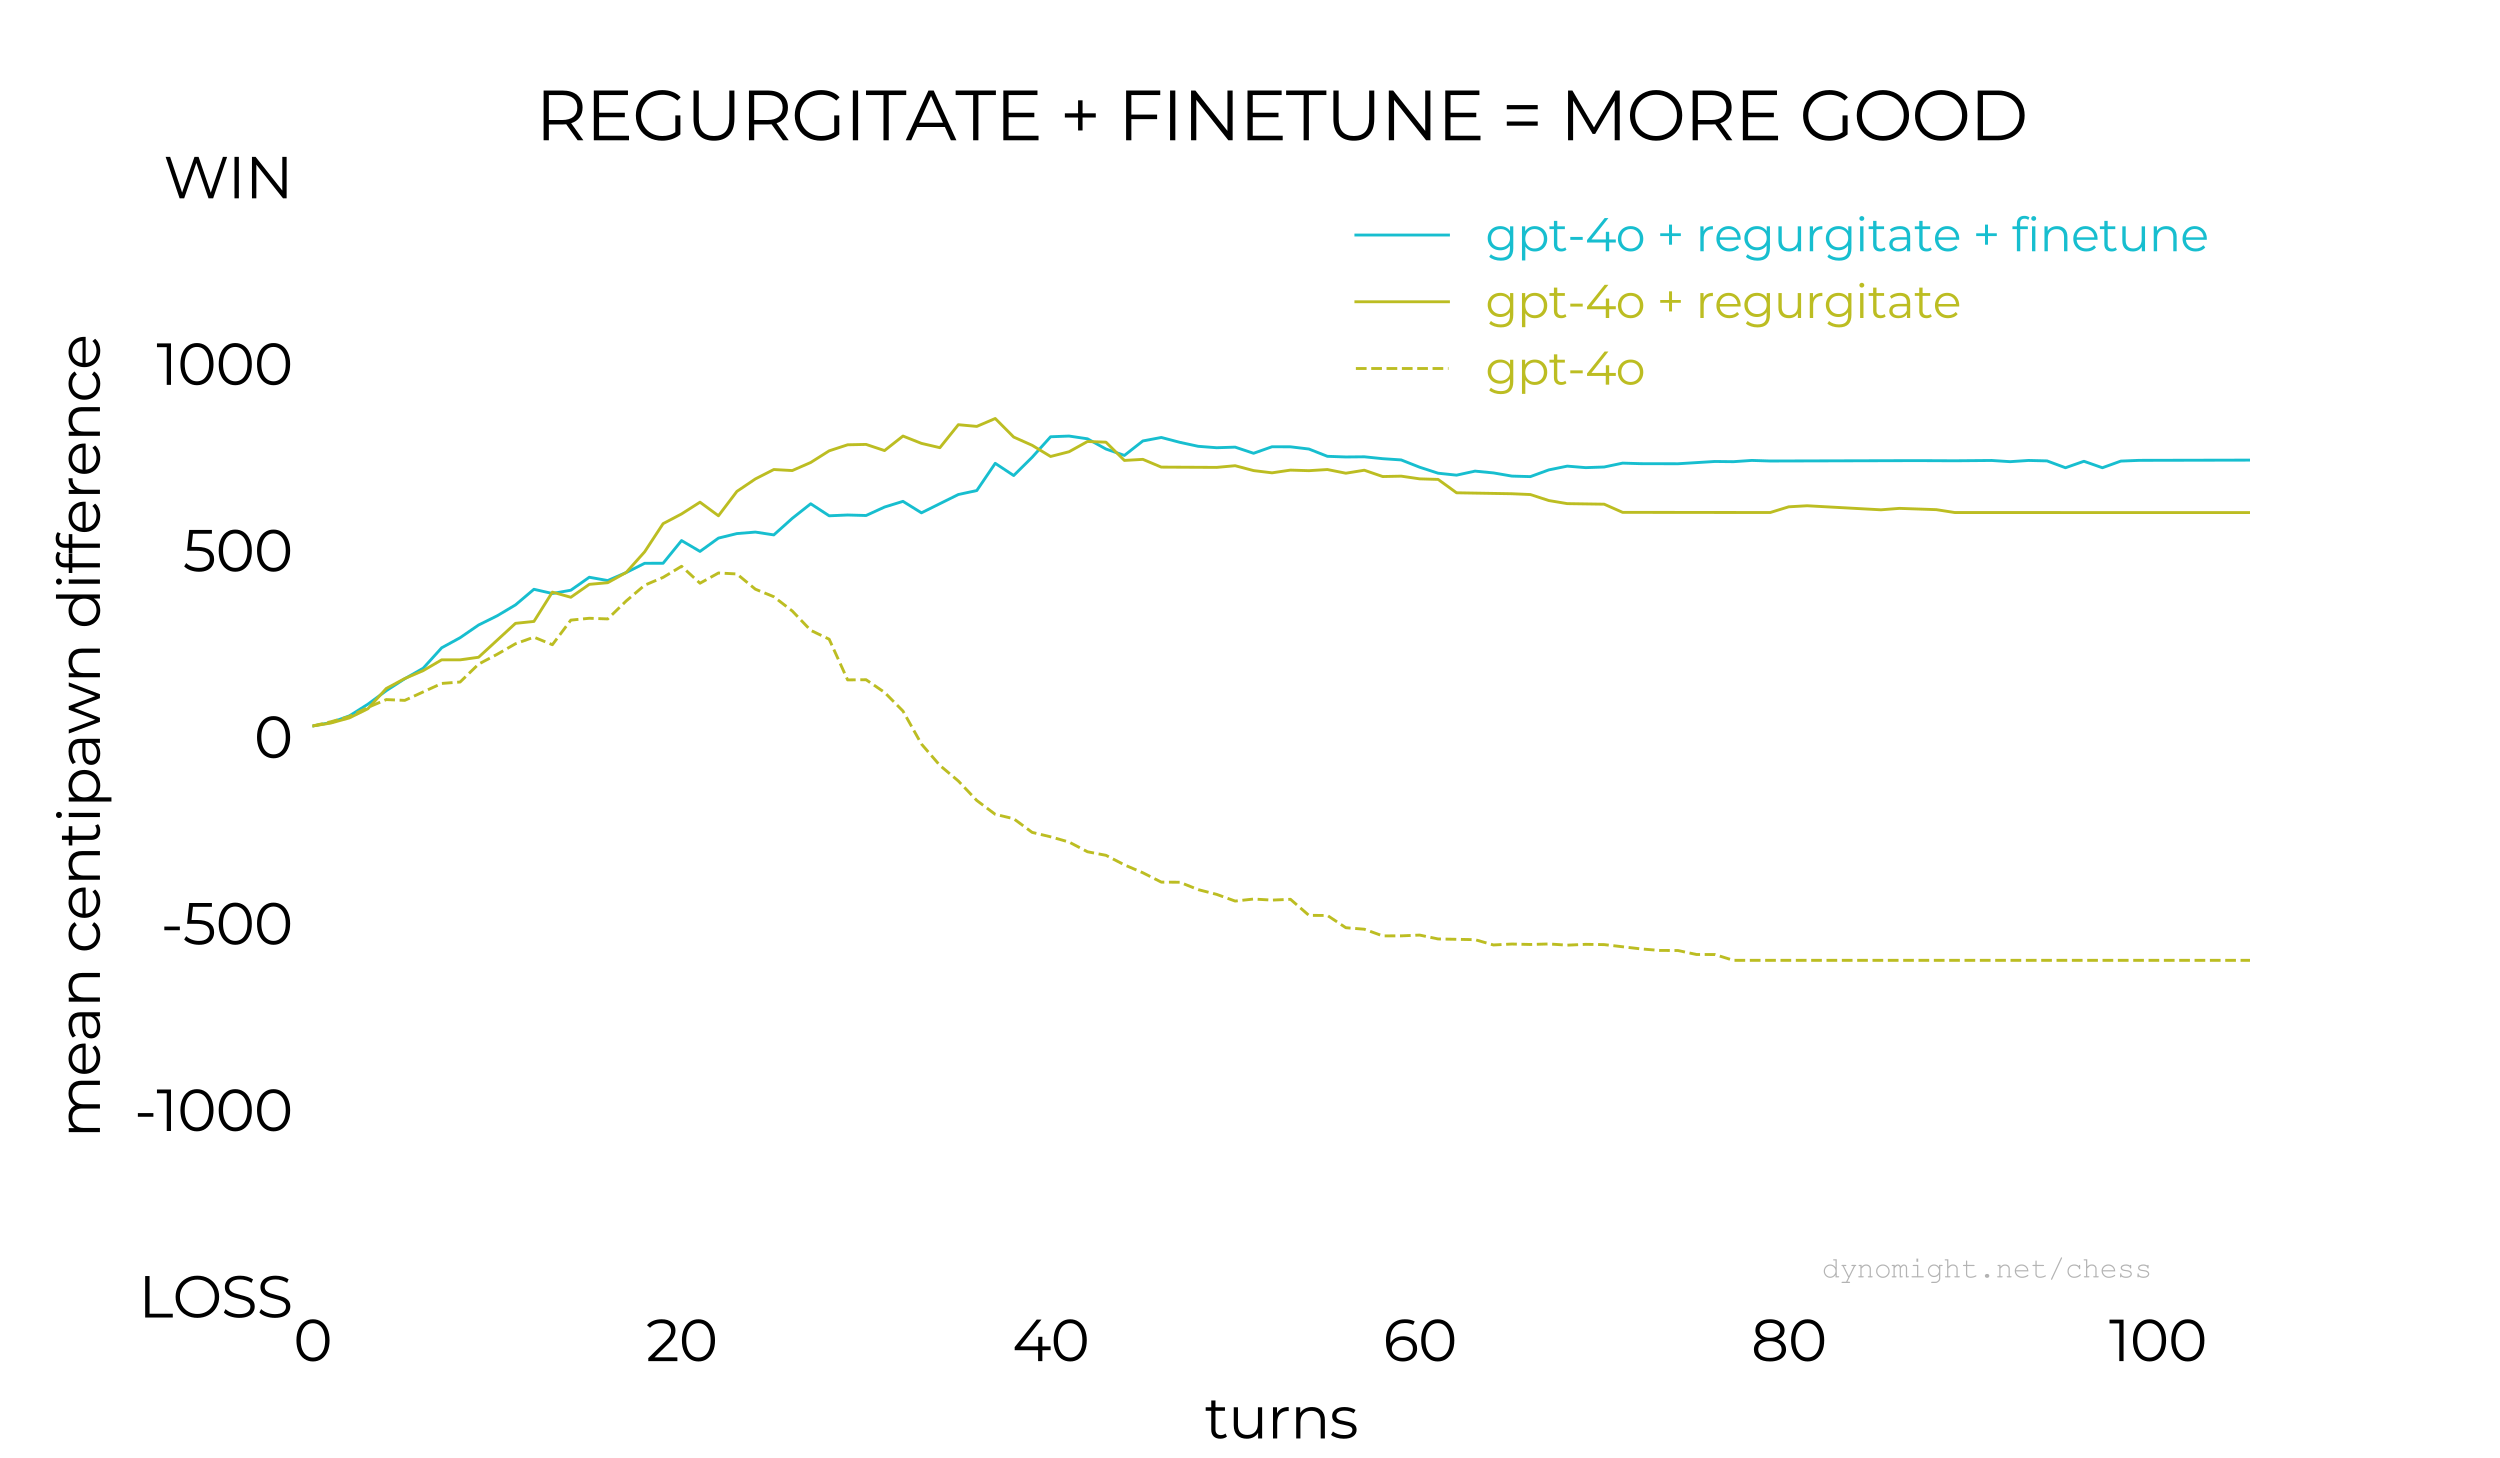 <?xml version="1.0" encoding="utf-8" standalone="no"?>
<!DOCTYPE svg PUBLIC "-//W3C//DTD SVG 1.1//EN"
  "http://www.w3.org/Graphics/SVG/1.1/DTD/svg11.dtd">
<svg xmlns:xlink="http://www.w3.org/1999/xlink" width="432pt" height="252pt" viewBox="0 0 432 252" xmlns="http://www.w3.org/2000/svg" version="1.1">
 <defs>
  <style type="text/css">*{stroke-linejoin: round; stroke-linecap: butt}</style>
 </defs>
 <g id="figure_1">
  <g id="patch_1">
   <path d="M 0 252 
L 432 252 
L 432 0 
L 0 0 
z
" style="fill: #ffffff"/>
  </g>
  <g id="axes_1">
   <g id="patch_2">
    <path d="M 54 224.28 
L 388.8 224.28 
L 388.8 30.24 
L 54 30.24 
z
" style="fill: #ffffff"/>
   </g>
   <g id="matplotlib.axis_1">
    <g id="xtick_1">
     <g id="line2d_1"/>
     <g id="text_1">
      <!-- 0 -->
      <g transform="translate(50.69 235.2) scale(0.1 -0.1)">
       <defs>
        <path id="Montserrat-Regular-30" d="M 2118 -38 
Q 1600 -38 1193 237 
Q 787 512 560 1027 
Q 333 1542 333 2240 
Q 333 2938 560 3453 
Q 787 3968 1193 4243 
Q 1600 4518 2118 4518 
Q 2637 4518 3043 4243 
Q 3450 3968 3680 3453 
Q 3910 2938 3910 2240 
Q 3910 1542 3680 1027 
Q 3450 512 3043 237 
Q 2637 -38 2118 -38 
z
M 2118 384 
Q 2509 384 2806 601 
Q 3104 819 3270 1235 
Q 3437 1651 3437 2240 
Q 3437 2829 3270 3245 
Q 3104 3661 2806 3878 
Q 2509 4096 2118 4096 
Q 1728 4096 1430 3878 
Q 1133 3661 966 3245 
Q 800 2829 800 2240 
Q 800 1651 966 1235 
Q 1133 819 1430 601 
Q 1728 384 2118 384 
z
" transform="scale(0.016)"/>
       </defs>
       <use xlink:href="#Montserrat-Regular-30"/>
      </g>
     </g>
    </g>
    <g id="xtick_2">
     <g id="line2d_2"/>
     <g id="text_2">
      <!-- 20 -->
      <g transform="translate(111.621 235.2) scale(0.1 -0.1)">
       <defs>
        <path id="Montserrat-Regular-32" d="M 3392 410 
L 3392 0 
L 250 0 
L 250 326 
L 2112 2150 
Q 2464 2496 2589 2749 
Q 2714 3002 2714 3258 
Q 2714 3654 2442 3875 
Q 2170 4096 1664 4096 
Q 877 4096 442 3597 
L 115 3878 
Q 378 4186 784 4352 
Q 1190 4518 1702 4518 
Q 2387 4518 2787 4195 
Q 3187 3872 3187 3309 
Q 3187 2963 3033 2643 
Q 2880 2323 2451 1907 
L 928 410 
L 3392 410 
z
" transform="scale(0.016)"/>
       </defs>
       <use xlink:href="#Montserrat-Regular-32"/>
       <use xlink:href="#Montserrat-Regular-30" x="56.8"/>
      </g>
     </g>
    </g>
    <g id="xtick_3">
     <g id="line2d_3"/>
     <g id="text_3">
      <!-- 40 -->
      <g transform="translate(174.928 235.2) scale(0.1 -0.1)">
       <defs>
        <path id="Montserrat-Regular-34" d="M 4141 1178 
L 3245 1178 
L 3245 0 
L 2784 0 
L 2784 1178 
L 256 1178 
L 256 1510 
L 2630 4480 
L 3142 4480 
L 851 1587 
L 2797 1587 
L 2797 2624 
L 3245 2624 
L 3245 1587 
L 4141 1587 
L 4141 1178 
z
" transform="scale(0.016)"/>
       </defs>
       <use xlink:href="#Montserrat-Regular-34"/>
       <use xlink:href="#Montserrat-Regular-30" x="66.1"/>
      </g>
     </g>
    </g>
    <g id="xtick_4">
     <g id="line2d_4"/>
     <g id="text_4">
      <!-- 60 -->
      <g transform="translate(238.959 235.2) scale(0.1 -0.1)">
       <defs>
        <path id="Montserrat-Regular-36" d="M 2189 2682 
Q 2630 2682 2972 2515 
Q 3315 2349 3507 2045 
Q 3699 1741 3699 1338 
Q 3699 928 3500 614 
Q 3302 301 2953 131 
Q 2605 -38 2170 -38 
Q 1280 -38 806 547 
Q 333 1133 333 2202 
Q 333 2950 589 3468 
Q 845 3987 1305 4252 
Q 1766 4518 2381 4518 
Q 3046 4518 3443 4275 
L 3258 3904 
Q 2938 4115 2387 4115 
Q 1645 4115 1222 3644 
Q 800 3174 800 2278 
Q 800 2118 819 1914 
Q 986 2278 1350 2480 
Q 1715 2682 2189 2682 
z
M 2150 352 
Q 2637 352 2941 617 
Q 3245 883 3245 1325 
Q 3245 1766 2941 2028 
Q 2637 2291 2118 2291 
Q 1779 2291 1520 2163 
Q 1261 2035 1113 1811 
Q 966 1587 966 1312 
Q 966 1056 1104 838 
Q 1242 621 1510 486 
Q 1779 352 2150 352 
z
" transform="scale(0.016)"/>
       </defs>
       <use xlink:href="#Montserrat-Regular-36"/>
       <use xlink:href="#Montserrat-Regular-30" x="60.9"/>
      </g>
     </g>
    </g>
    <g id="xtick_5">
     <g id="line2d_5"/>
     <g id="text_5">
      <!-- 80 -->
      <g transform="translate(302.586 235.2) scale(0.1 -0.1)">
       <defs>
        <path id="Montserrat-Regular-38" d="M 2899 2349 
Q 3322 2208 3549 1926 
Q 3776 1645 3776 1248 
Q 3776 858 3565 566 
Q 3354 275 2960 118 
Q 2566 -38 2035 -38 
Q 1229 -38 768 307 
Q 307 653 307 1248 
Q 307 1651 528 1929 
Q 749 2208 1171 2349 
Q 826 2483 646 2736 
Q 467 2989 467 3334 
Q 467 3878 892 4198 
Q 1318 4518 2035 4518 
Q 2509 4518 2864 4374 
Q 3219 4230 3417 3961 
Q 3616 3693 3616 3334 
Q 3616 2989 3430 2736 
Q 3245 2483 2899 2349 
z
M 928 3322 
Q 928 2950 1222 2732 
Q 1517 2515 2035 2515 
Q 2554 2515 2851 2732 
Q 3149 2950 3149 3315 
Q 3149 3693 2845 3910 
Q 2541 4128 2035 4128 
Q 1523 4128 1225 3910 
Q 928 3693 928 3322 
z
M 2035 352 
Q 2630 352 2966 595 
Q 3302 838 3302 1254 
Q 3302 1670 2966 1910 
Q 2630 2150 2035 2150 
Q 1446 2150 1110 1910 
Q 774 1670 774 1254 
Q 774 832 1107 592 
Q 1440 352 2035 352 
z
" transform="scale(0.016)"/>
       </defs>
       <use xlink:href="#Montserrat-Regular-38"/>
       <use xlink:href="#Montserrat-Regular-30" x="63.8"/>
      </g>
     </g>
    </g>
    <g id="xtick_6">
     <g id="line2d_6"/>
     <g id="text_6">
      <!-- 100 -->
      <g transform="translate(364.432 235.2) scale(0.1 -0.1)">
       <defs>
        <path id="Montserrat-Regular-31" d="M 1574 4480 
L 1574 0 
L 1114 0 
L 1114 4070 
L 58 4070 
L 58 4480 
L 1574 4480 
z
" transform="scale(0.016)"/>
       </defs>
       <use xlink:href="#Montserrat-Regular-31"/>
       <use xlink:href="#Montserrat-Regular-30" x="36.1"/>
       <use xlink:href="#Montserrat-Regular-30" x="102.3"/>
      </g>
     </g>
    </g>
    <g id="text_7">
     <!-- turns -->
     <g transform="translate(208.17 248.561) scale(0.1 -0.1)">
      <defs>
       <path id="Montserrat-Regular-74" d="M 2406 205 
Q 2278 90 2089 29 
Q 1901 -32 1696 -32 
Q 1222 -32 966 224 
Q 710 480 710 947 
L 710 2982 
L 109 2982 
L 109 3366 
L 710 3366 
L 710 4102 
L 1165 4102 
L 1165 3366 
L 2189 3366 
L 2189 2982 
L 1165 2982 
L 1165 973 
Q 1165 672 1315 515 
Q 1466 358 1747 358 
Q 1888 358 2019 403 
Q 2150 448 2246 531 
L 2406 205 
z
" transform="scale(0.016)"/>
       <path id="Montserrat-Regular-75" d="M 3667 3366 
L 3667 0 
L 3232 0 
L 3232 614 
Q 3053 307 2739 137 
Q 2426 -32 2022 -32 
Q 1363 -32 982 336 
Q 602 704 602 1414 
L 602 3366 
L 1056 3366 
L 1056 1459 
Q 1056 928 1318 653 
Q 1581 378 2067 378 
Q 2598 378 2905 701 
Q 3213 1024 3213 1600 
L 3213 3366 
L 3667 3366 
z
" transform="scale(0.016)"/>
       <path id="Montserrat-Regular-72" d="M 1069 2707 
Q 1229 3046 1545 3219 
Q 1862 3392 2330 3392 
L 2330 2950 
L 2221 2957 
Q 1690 2957 1389 2630 
Q 1088 2304 1088 1715 
L 1088 0 
L 634 0 
L 634 3366 
L 1069 3366 
L 1069 2707 
z
" transform="scale(0.016)"/>
       <path id="Montserrat-Regular-6e" d="M 2349 3392 
Q 2982 3392 3356 3024 
Q 3731 2656 3731 1952 
L 3731 0 
L 3277 0 
L 3277 1907 
Q 3277 2432 3014 2707 
Q 2752 2982 2266 2982 
Q 1722 2982 1405 2659 
Q 1088 2336 1088 1766 
L 1088 0 
L 634 0 
L 634 3366 
L 1069 3366 
L 1069 2746 
Q 1254 3053 1584 3222 
Q 1914 3392 2349 3392 
z
" transform="scale(0.016)"/>
       <path id="Montserrat-Regular-73" d="M 1536 -32 
Q 1126 -32 752 86 
Q 378 205 166 384 
L 371 742 
Q 582 576 902 470 
Q 1222 365 1568 365 
Q 2029 365 2249 509 
Q 2470 653 2470 915 
Q 2470 1101 2348 1206 
Q 2227 1312 2041 1366 
Q 1856 1421 1549 1472 
Q 1139 1549 889 1629 
Q 640 1709 464 1901 
Q 288 2093 288 2432 
Q 288 2854 640 3123 
Q 992 3392 1619 3392 
Q 1946 3392 2272 3305 
Q 2598 3219 2810 3078 
L 2611 2714 
Q 2195 3002 1619 3002 
Q 1184 3002 963 2848 
Q 742 2694 742 2445 
Q 742 2253 867 2137 
Q 992 2022 1177 1968 
Q 1363 1914 1690 1856 
Q 2093 1779 2336 1702 
Q 2579 1626 2752 1440 
Q 2925 1254 2925 928 
Q 2925 486 2557 227 
Q 2189 -32 1536 -32 
z
" transform="scale(0.016)"/>
      </defs>
      <use xlink:href="#Montserrat-Regular-74"/>
      <use xlink:href="#Montserrat-Regular-75" x="40.6"/>
      <use xlink:href="#Montserrat-Regular-72" x="107.9"/>
      <use xlink:href="#Montserrat-Regular-6e" x="148"/>
      <use xlink:href="#Montserrat-Regular-73" x="215.7"/>
     </g>
    </g>
   </g>
   <g id="matplotlib.axis_2">
    <g id="ytick_1">
     <g id="line2d_7"/>
     <g id="text_8">
      <!-- LOSS -->
      <g transform="translate(23.919 227.668) scale(0.1 -0.1)">
       <defs>
        <path id="Montserrat-Regular-4c" d="M 730 4480 
L 1203 4480 
L 1203 410 
L 3712 410 
L 3712 0 
L 730 0 
L 730 4480 
z
" transform="scale(0.016)"/>
        <path id="Montserrat-Regular-4f" d="M 2688 -38 
Q 2022 -38 1481 259 
Q 941 557 637 1075 
Q 333 1594 333 2240 
Q 333 2886 637 3404 
Q 941 3923 1481 4220 
Q 2022 4518 2688 4518 
Q 3354 4518 3888 4224 
Q 4422 3930 4729 3408 
Q 5037 2886 5037 2240 
Q 5037 1594 4729 1072 
Q 4422 550 3888 256 
Q 3354 -38 2688 -38 
z
M 2688 384 
Q 3219 384 3648 624 
Q 4077 864 4320 1289 
Q 4563 1715 4563 2240 
Q 4563 2765 4320 3190 
Q 4077 3616 3648 3856 
Q 3219 4096 2688 4096 
Q 2157 4096 1725 3856 
Q 1293 3616 1046 3190 
Q 800 2765 800 2240 
Q 800 1715 1046 1289 
Q 1293 864 1725 624 
Q 2157 384 2688 384 
z
" transform="scale(0.016)"/>
        <path id="Montserrat-Regular-53" d="M 1965 -38 
Q 1466 -38 1008 122 
Q 550 282 301 544 
L 486 909 
Q 730 666 1133 515 
Q 1536 365 1965 365 
Q 2566 365 2867 585 
Q 3168 806 3168 1158 
Q 3168 1427 3005 1587 
Q 2842 1747 2605 1833 
Q 2368 1920 1946 2022 
Q 1440 2150 1139 2268 
Q 838 2387 624 2630 
Q 410 2874 410 3290 
Q 410 3629 589 3907 
Q 768 4186 1139 4352 
Q 1510 4518 2061 4518 
Q 2445 4518 2813 4412 
Q 3181 4307 3450 4122 
L 3290 3744 
Q 3008 3930 2688 4022 
Q 2368 4115 2061 4115 
Q 1472 4115 1174 3888 
Q 877 3661 877 3302 
Q 877 3034 1040 2870 
Q 1203 2707 1449 2620 
Q 1696 2534 2112 2432 
Q 2605 2310 2909 2192 
Q 3213 2074 3424 1834 
Q 3635 1594 3635 1184 
Q 3635 845 3452 566 
Q 3270 288 2892 125 
Q 2515 -38 1965 -38 
z
" transform="scale(0.016)"/>
       </defs>
       <use xlink:href="#Montserrat-Regular-4c"/>
       <use xlink:href="#Montserrat-Regular-4f" x="58.9"/>
       <use xlink:href="#Montserrat-Regular-53" x="142.8"/>
       <use xlink:href="#Montserrat-Regular-53" x="204.3"/>
      </g>
     </g>
    </g>
    <g id="ytick_2">
     <g id="line2d_8"/>
     <g id="text_9">
      <!-- -1000 -->
      <g transform="translate(23.209 195.435) scale(0.1 -0.1)">
       <defs>
        <path id="Montserrat-Regular-2d" d="M 384 1933 
L 2061 1933 
L 2061 1536 
L 384 1536 
L 384 1933 
z
" transform="scale(0.016)"/>
       </defs>
       <use xlink:href="#Montserrat-Regular-2d"/>
       <use xlink:href="#Montserrat-Regular-31" x="38.2"/>
       <use xlink:href="#Montserrat-Regular-30" x="74.3"/>
       <use xlink:href="#Montserrat-Regular-30" x="140.5"/>
       <use xlink:href="#Montserrat-Regular-30" x="206.7"/>
      </g>
     </g>
    </g>
    <g id="ytick_3">
     <g id="line2d_9"/>
     <g id="text_10">
      <!-- -500 -->
      <g transform="translate(27.78 163.203) scale(0.1 -0.1)">
       <defs>
        <path id="Montserrat-Regular-35" d="M 1510 2643 
Q 2483 2643 2928 2294 
Q 3373 1946 3373 1318 
Q 3373 928 3190 621 
Q 3008 314 2643 138 
Q 2278 -38 1747 -38 
Q 1267 -38 835 118 
Q 403 275 141 538 
L 365 902 
Q 589 672 953 528 
Q 1318 384 1741 384 
Q 2298 384 2602 633 
Q 2906 883 2906 1299 
Q 2906 1760 2563 1997 
Q 2221 2234 1408 2234 
L 454 2234 
L 685 4480 
L 3136 4480 
L 3136 4070 
L 1088 4070 
L 934 2643 
L 1510 2643 
z
" transform="scale(0.016)"/>
       </defs>
       <use xlink:href="#Montserrat-Regular-2d"/>
       <use xlink:href="#Montserrat-Regular-35" x="38.2"/>
       <use xlink:href="#Montserrat-Regular-30" x="94.8"/>
       <use xlink:href="#Montserrat-Regular-30" x="161"/>
      </g>
     </g>
    </g>
    <g id="ytick_4">
     <g id="line2d_10"/>
     <g id="text_11">
      <!-- 0 -->
      <g transform="translate(43.88 130.97) scale(0.1 -0.1)">
       <use xlink:href="#Montserrat-Regular-30"/>
      </g>
     </g>
    </g>
    <g id="ytick_5">
     <g id="line2d_11"/>
     <g id="text_12">
      <!-- 500 -->
      <g transform="translate(31.6 98.738) scale(0.1 -0.1)">
       <use xlink:href="#Montserrat-Regular-35"/>
       <use xlink:href="#Montserrat-Regular-30" x="56.6"/>
       <use xlink:href="#Montserrat-Regular-30" x="122.8"/>
      </g>
     </g>
    </g>
    <g id="ytick_6">
     <g id="line2d_12"/>
     <g id="text_13">
      <!-- 1000 -->
      <g transform="translate(27.03 66.505) scale(0.1 -0.1)">
       <use xlink:href="#Montserrat-Regular-31"/>
       <use xlink:href="#Montserrat-Regular-30" x="36.1"/>
       <use xlink:href="#Montserrat-Regular-30" x="102.3"/>
       <use xlink:href="#Montserrat-Regular-30" x="168.5"/>
      </g>
     </g>
    </g>
    <g id="ytick_7">
     <g id="line2d_13"/>
     <g id="text_14">
      <!-- WIN -->
      <g transform="translate(28.241 34.272) scale(0.1 -0.1)">
       <defs>
        <path id="Montserrat-Regular-57" d="M 6880 4480 
L 5370 0 
L 4870 0 
L 3558 3821 
L 2240 0 
L 1747 0 
L 237 4480 
L 723 4480 
L 2016 627 
L 3354 4480 
L 3795 4480 
L 5114 608 
L 6426 4480 
L 6880 4480 
z
" transform="scale(0.016)"/>
        <path id="Montserrat-Regular-49" d="M 730 4480 
L 1203 4480 
L 1203 0 
L 730 0 
L 730 4480 
z
" transform="scale(0.016)"/>
        <path id="Montserrat-Regular-4e" d="M 4474 4480 
L 4474 0 
L 4083 0 
L 1203 3635 
L 1203 0 
L 730 0 
L 730 4480 
L 1120 4480 
L 4006 845 
L 4006 4480 
L 4474 4480 
z
" transform="scale(0.016)"/>
       </defs>
       <use xlink:href="#Montserrat-Regular-57"/>
       <use xlink:href="#Montserrat-Regular-49" x="111.1"/>
       <use xlink:href="#Montserrat-Regular-4e" x="141.3"/>
      </g>
     </g>
    </g>
    <g id="text_15">
     <!-- mean centipawn difference -->
     <g transform="translate(17.269 196.648) rotate(-90) scale(0.1 -0.1)">
      <defs>
       <path id="Montserrat-Regular-6d" d="M 4832 3392 
Q 5466 3392 5827 3027 
Q 6189 2662 6189 1952 
L 6189 0 
L 5734 0 
L 5734 1907 
Q 5734 2432 5481 2707 
Q 5229 2982 4768 2982 
Q 4243 2982 3942 2659 
Q 3642 2336 3642 1766 
L 3642 0 
L 3187 0 
L 3187 1907 
Q 3187 2432 2934 2707 
Q 2682 2982 2214 2982 
Q 1696 2982 1392 2659 
Q 1088 2336 1088 1766 
L 1088 0 
L 634 0 
L 634 3366 
L 1069 3366 
L 1069 2752 
Q 1248 3059 1568 3225 
Q 1888 3392 2304 3392 
Q 2726 3392 3036 3213 
Q 3347 3034 3501 2682 
Q 3686 3014 4035 3203 
Q 4384 3392 4832 3392 
z
" transform="scale(0.016)"/>
       <path id="Montserrat-Regular-65" d="M 3565 1542 
L 749 1542 
Q 787 1018 1152 694 
Q 1517 371 2074 371 
Q 2387 371 2649 483 
Q 2912 595 3104 813 
L 3360 518 
Q 3136 250 2800 109 
Q 2464 -32 2061 -32 
Q 1542 -32 1142 189 
Q 742 410 518 800 
Q 294 1190 294 1683 
Q 294 2176 508 2566 
Q 723 2957 1097 3174 
Q 1472 3392 1939 3392 
Q 2406 3392 2777 3174 
Q 3149 2957 3360 2569 
Q 3571 2182 3571 1683 
L 3565 1542 
z
M 1939 3002 
Q 1453 3002 1123 2691 
Q 794 2381 749 1882 
L 3136 1882 
Q 3091 2381 2761 2691 
Q 2432 3002 1939 3002 
z
" transform="scale(0.016)"/>
       <path id="Montserrat-Regular-61" d="M 1811 3392 
Q 2470 3392 2822 3062 
Q 3174 2733 3174 2086 
L 3174 0 
L 2739 0 
L 2739 525 
Q 2586 262 2288 115 
Q 1990 -32 1581 -32 
Q 1018 -32 685 237 
Q 352 506 352 947 
Q 352 1376 662 1638 
Q 973 1901 1651 1901 
L 2720 1901 
L 2720 2106 
Q 2720 2541 2477 2768 
Q 2234 2995 1766 2995 
Q 1446 2995 1152 2889 
Q 858 2784 646 2598 
L 442 2938 
Q 698 3155 1056 3273 
Q 1414 3392 1811 3392 
z
M 1651 326 
Q 2035 326 2310 502 
Q 2586 678 2720 1011 
L 2720 1562 
L 1664 1562 
Q 800 1562 800 960 
Q 800 666 1024 496 
Q 1248 326 1651 326 
z
" transform="scale(0.016)"/>
       <path id="Montserrat-Regular-20" transform="scale(0.016)"/>
       <path id="Montserrat-Regular-63" d="M 2029 -32 
Q 1530 -32 1136 185 
Q 742 403 518 796 
Q 294 1190 294 1683 
Q 294 2176 518 2566 
Q 742 2957 1136 3174 
Q 1530 3392 2029 3392 
Q 2464 3392 2806 3222 
Q 3149 3053 3347 2726 
L 3008 2496 
Q 2842 2746 2586 2870 
Q 2330 2995 2029 2995 
Q 1664 2995 1373 2832 
Q 1082 2669 918 2368 
Q 755 2067 755 1683 
Q 755 1293 918 995 
Q 1082 698 1373 534 
Q 1664 371 2029 371 
Q 2330 371 2586 492 
Q 2842 614 3008 864 
L 3347 634 
Q 3149 307 2803 137 
Q 2458 -32 2029 -32 
z
" transform="scale(0.016)"/>
       <path id="Montserrat-Regular-69" d="M 634 3366 
L 1088 3366 
L 1088 0 
L 634 0 
L 634 3366 
z
M 864 4102 
Q 723 4102 627 4198 
Q 531 4294 531 4429 
Q 531 4557 627 4653 
Q 723 4749 864 4749 
Q 1005 4749 1101 4656 
Q 1197 4563 1197 4435 
Q 1197 4294 1101 4198 
Q 1005 4102 864 4102 
z
" transform="scale(0.016)"/>
       <path id="Montserrat-Regular-70" d="M 2368 3392 
Q 2842 3392 3226 3177 
Q 3610 2963 3827 2572 
Q 4045 2182 4045 1683 
Q 4045 1178 3827 787 
Q 3610 397 3229 182 
Q 2848 -32 2368 -32 
Q 1958 -32 1628 137 
Q 1299 307 1088 634 
L 1088 -1242 
L 634 -1242 
L 634 3366 
L 1069 3366 
L 1069 2701 
Q 1274 3034 1610 3213 
Q 1946 3392 2368 3392 
z
M 2336 371 
Q 2688 371 2976 534 
Q 3264 698 3427 998 
Q 3590 1299 3590 1683 
Q 3590 2067 3427 2364 
Q 3264 2662 2976 2828 
Q 2688 2995 2336 2995 
Q 1978 2995 1693 2828 
Q 1408 2662 1245 2364 
Q 1082 2067 1082 1683 
Q 1082 1299 1245 998 
Q 1408 698 1693 534 
Q 1978 371 2336 371 
z
" transform="scale(0.016)"/>
       <path id="Montserrat-Regular-77" d="M 5574 3366 
L 4301 0 
L 3872 0 
L 2810 2758 
L 1747 0 
L 1318 0 
L 51 3366 
L 486 3366 
L 1542 506 
L 2624 3366 
L 3014 3366 
L 4090 506 
L 5158 3366 
L 5574 3366 
z
" transform="scale(0.016)"/>
       <path id="Montserrat-Regular-64" d="M 3706 4749 
L 3706 0 
L 3270 0 
L 3270 666 
Q 3066 326 2730 147 
Q 2394 -32 1971 -32 
Q 1498 -32 1114 185 
Q 730 403 512 793 
Q 294 1184 294 1683 
Q 294 2182 512 2572 
Q 730 2963 1114 3177 
Q 1498 3392 1971 3392 
Q 2381 3392 2710 3222 
Q 3040 3053 3251 2726 
L 3251 4749 
L 3706 4749 
z
M 2010 371 
Q 2362 371 2646 534 
Q 2931 698 3094 998 
Q 3258 1299 3258 1683 
Q 3258 2067 3094 2368 
Q 2931 2669 2646 2832 
Q 2362 2995 2010 2995 
Q 1651 2995 1366 2832 
Q 1082 2669 918 2368 
Q 755 2067 755 1683 
Q 755 1299 918 998 
Q 1082 698 1366 534 
Q 1651 371 2010 371 
z
" transform="scale(0.016)"/>
       <path id="Montserrat-Regular-66" d="M 1747 4397 
Q 1453 4397 1302 4237 
Q 1152 4077 1152 3763 
L 1152 3366 
L 2189 3366 
L 2189 2982 
L 1165 2982 
L 1165 0 
L 710 0 
L 710 2982 
L 109 2982 
L 109 3366 
L 710 3366 
L 710 3782 
Q 710 4243 976 4512 
Q 1242 4781 1728 4781 
Q 1920 4781 2099 4726 
Q 2278 4672 2400 4570 
L 2246 4230 
Q 2048 4397 1747 4397 
z
" transform="scale(0.016)"/>
      </defs>
      <use xlink:href="#Montserrat-Regular-6d"/>
      <use xlink:href="#Montserrat-Regular-65" x="106.1"/>
      <use xlink:href="#Montserrat-Regular-61" x="166.5"/>
      <use xlink:href="#Montserrat-Regular-6e" x="225.5"/>
      <use xlink:href="#Montserrat-Regular-20" x="293.2"/>
      <use xlink:href="#Montserrat-Regular-63" x="319.4"/>
      <use xlink:href="#Montserrat-Regular-65" x="375.7"/>
      <use xlink:href="#Montserrat-Regular-6e" x="436.1"/>
      <use xlink:href="#Montserrat-Regular-74" x="503.8"/>
      <use xlink:href="#Montserrat-Regular-69" x="544.4"/>
      <use xlink:href="#Montserrat-Regular-70" x="571.3"/>
      <use xlink:href="#Montserrat-Regular-61" x="639.1"/>
      <use xlink:href="#Montserrat-Regular-77" x="698.1"/>
      <use xlink:href="#Montserrat-Regular-6e" x="786"/>
      <use xlink:href="#Montserrat-Regular-20" x="853.7"/>
      <use xlink:href="#Montserrat-Regular-64" x="879.9"/>
      <use xlink:href="#Montserrat-Regular-69" x="947.7"/>
      <use xlink:href="#Montserrat-Regular-66" x="974.6"/>
      <use xlink:href="#Montserrat-Regular-66" x="1008.5"/>
      <use xlink:href="#Montserrat-Regular-65" x="1042.4"/>
      <use xlink:href="#Montserrat-Regular-72" x="1102.8"/>
      <use xlink:href="#Montserrat-Regular-65" x="1142.9"/>
      <use xlink:href="#Montserrat-Regular-6e" x="1203.3"/>
      <use xlink:href="#Montserrat-Regular-63" x="1271"/>
      <use xlink:href="#Montserrat-Regular-65" x="1327.3"/>
     </g>
    </g>
   </g>
   <g id="line2d_14">
    <path d="M 54 125.455 
L 57.189 124.853 
L 60.377 123.698 
L 63.566 121.689 
L 66.754 119.345 
L 69.943 117.285 
L 73.131 115.467 
L 76.32 111.939 
L 79.509 110.195 
L 82.697 108.003 
L 85.886 106.422 
L 89.074 104.528 
L 92.263 101.83 
L 95.451 102.557 
L 98.64 101.99 
L 101.829 99.748 
L 105.017 100.32 
L 108.206 98.935 
L 111.394 97.337 
L 114.583 97.33 
L 117.771 93.411 
L 120.96 95.285 
L 124.149 92.984 
L 127.337 92.203 
L 130.526 91.943 
L 133.714 92.432 
L 136.903 89.57 
L 140.091 87.052 
L 143.28 89.129 
L 146.469 88.991 
L 149.657 89.08 
L 152.846 87.619 
L 156.034 86.634 
L 159.223 88.617 
L 165.6 85.452 
L 168.789 84.766 
L 171.977 80.064 
L 175.166 82.171 
L 178.354 79.017 
L 181.543 75.474 
L 184.731 75.35 
L 187.92 75.826 
L 191.109 77.592 
L 194.297 78.696 
L 197.486 76.196 
L 200.674 75.594 
L 203.863 76.432 
L 207.051 77.123 
L 210.24 77.368 
L 213.429 77.265 
L 216.617 78.326 
L 219.806 77.199 
L 222.994 77.209 
L 226.183 77.592 
L 229.371 78.851 
L 232.56 78.964 
L 235.749 78.933 
L 238.937 79.262 
L 242.126 79.475 
L 245.314 80.734 
L 248.503 81.771 
L 251.691 82.107 
L 254.88 81.41 
L 258.069 81.719 
L 261.257 82.27 
L 264.446 82.359 
L 267.634 81.198 
L 270.823 80.547 
L 274.011 80.809 
L 277.2 80.697 
L 280.389 80.029 
L 283.577 80.123 
L 289.954 80.136 
L 296.331 79.743 
L 299.52 79.779 
L 302.709 79.56 
L 305.897 79.663 
L 331.406 79.594 
L 337.783 79.623 
L 344.16 79.569 
L 347.349 79.776 
L 350.537 79.565 
L 353.726 79.643 
L 356.914 80.827 
L 360.103 79.707 
L 363.291 80.826 
L 366.48 79.677 
L 369.669 79.549 
L 420.686 79.438 
L 433 79.385 
L 433 79.385 
" clip-path="url(#p48a71967c6)" style="fill: none; stroke: #17becf; stroke-width: 0.5; stroke-linecap: square"/>
   </g>
   <g id="line2d_15">
    <path d="M 54 125.455 
L 57.189 124.935 
L 60.377 124.052 
L 63.566 122.472 
L 66.754 118.961 
L 69.943 117.252 
L 73.131 115.881 
L 76.32 114.016 
L 79.509 114.019 
L 82.697 113.575 
L 89.074 107.714 
L 92.263 107.383 
L 95.451 102.318 
L 98.64 103.209 
L 101.829 100.975 
L 105.017 100.691 
L 108.206 98.92 
L 111.394 95.356 
L 114.583 90.485 
L 117.771 88.81 
L 120.96 86.778 
L 124.149 89.124 
L 127.337 84.912 
L 130.526 82.76 
L 133.714 81.134 
L 136.903 81.312 
L 140.091 79.918 
L 143.28 77.903 
L 146.469 76.861 
L 149.657 76.794 
L 152.846 77.858 
L 156.034 75.35 
L 159.223 76.615 
L 162.411 77.36 
L 165.6 73.388 
L 168.789 73.682 
L 171.977 72.318 
L 175.166 75.525 
L 178.354 76.948 
L 181.543 78.879 
L 184.731 78.062 
L 187.92 76.291 
L 191.109 76.407 
L 194.297 79.562 
L 197.486 79.377 
L 200.674 80.717 
L 210.24 80.765 
L 213.429 80.475 
L 216.617 81.317 
L 219.806 81.705 
L 222.994 81.234 
L 226.183 81.332 
L 229.371 81.134 
L 232.56 81.771 
L 235.749 81.255 
L 238.937 82.348 
L 242.126 82.279 
L 245.314 82.746 
L 248.503 82.842 
L 251.691 85.154 
L 261.257 85.318 
L 264.446 85.458 
L 267.634 86.494 
L 270.823 87.027 
L 277.2 87.125 
L 280.389 88.535 
L 305.897 88.563 
L 309.086 87.577 
L 312.274 87.395 
L 325.029 88.095 
L 328.217 87.846 
L 334.594 88.068 
L 337.783 88.565 
L 433 88.581 
L 433 88.581 
" clip-path="url(#p48a71967c6)" style="fill: none; stroke: #bcbd22; stroke-width: 0.5; stroke-linecap: square"/>
   </g>
   <g id="line2d_16">
    <path d="M 54 125.455 
L 57.189 124.716 
L 60.377 123.809 
L 63.566 122.247 
L 66.754 120.888 
L 69.943 121.024 
L 76.32 118.098 
L 79.509 117.852 
L 82.697 114.758 
L 85.886 113.075 
L 89.074 111.243 
L 92.263 110.101 
L 95.451 111.407 
L 98.64 107.156 
L 101.829 106.837 
L 105.017 106.95 
L 108.206 103.848 
L 111.394 101.125 
L 114.583 99.772 
L 117.771 97.855 
L 120.96 100.779 
L 124.149 99.013 
L 127.337 99.178 
L 130.526 101.812 
L 133.714 103.114 
L 136.903 105.578 
L 140.091 108.924 
L 143.28 110.453 
L 146.469 117.488 
L 149.657 117.457 
L 152.846 119.639 
L 156.034 122.873 
L 159.223 128.565 
L 162.411 132.264 
L 165.6 134.955 
L 168.789 138.325 
L 171.977 140.715 
L 175.166 141.475 
L 178.354 143.835 
L 181.543 144.602 
L 184.731 145.506 
L 187.92 147.185 
L 191.109 147.799 
L 194.297 149.448 
L 197.486 150.813 
L 200.674 152.431 
L 203.863 152.45 
L 207.051 153.727 
L 210.24 154.548 
L 213.429 155.703 
L 216.617 155.354 
L 219.806 155.537 
L 222.994 155.4 
L 226.183 158.179 
L 229.371 158.188 
L 232.56 160.31 
L 235.749 160.569 
L 238.937 161.722 
L 242.126 161.717 
L 245.314 161.581 
L 248.503 162.253 
L 254.88 162.374 
L 258.069 163.29 
L 261.257 163.128 
L 264.446 163.207 
L 267.634 163.115 
L 270.823 163.324 
L 274.011 163.181 
L 277.2 163.229 
L 283.577 163.973 
L 286.766 164.231 
L 289.954 164.25 
L 293.143 164.935 
L 296.331 164.944 
L 299.52 165.944 
L 366.48 165.946 
L 433 165.946 
L 433 165.946 
" clip-path="url(#p48a71967c6)" style="fill: none; stroke-dasharray: 1.85,0.8; stroke-dashoffset: 0; stroke: #bcbd22; stroke-width: 0.5"/>
   </g>
   <g id="patch_3">
    <path d="M 54 224.28 
L 54 30.24 
" style="fill: none"/>
   </g>
   <g id="patch_4">
    <path d="M 388.8 224.28 
L 388.8 30.24 
" style="fill: none"/>
   </g>
   <g id="patch_5">
    <path d="M 54 224.28 
L 388.8 224.28 
" style="fill: none"/>
   </g>
   <g id="patch_6">
    <path d="M 54 30.24 
L 388.8 30.24 
" style="fill: none"/>
   </g>
   <g id="text_16">
    <g id="patch_7">
     <a xlink:href="https://dynomight.net/chess">
      <path d="M 310.825 225.677 
L 375.84 225.677 
L 375.84 213.343 
L 310.825 213.343 
z
" style="fill: #ffffff; opacity: 0; stroke: #ffffff; stroke-linejoin: miter"/>
     </a>
    </g>
    <a xlink:href="https://dynomight.net/chess">
     <!-- dynomight.net/chess -->
     <g style="opacity: 0.3" transform="translate(314.825 220.734) scale(0.05 -0.05)">
      <defs>
       <path id="CourierNewPSMT-64" d="M 3206 3922 
L 3206 263 
L 3556 263 
Q 3653 263 3693 227 
Q 3734 191 3734 131 
Q 3734 75 3693 37 
Q 3653 0 3556 0 
L 2941 0 
L 2941 522 
Q 2484 -103 1781 -103 
Q 1425 -103 1098 86 
Q 772 275 583 625 
Q 394 975 394 1347 
Q 394 1722 583 2070 
Q 772 2419 1098 2609 
Q 1425 2800 1784 2800 
Q 2472 2800 2941 2175 
L 2941 3656 
L 2591 3656 
Q 2494 3656 2453 3693 
Q 2413 3731 2413 3791 
Q 2413 3847 2453 3884 
Q 2494 3922 2591 3922 
L 3206 3922 
z
M 2941 1347 
Q 2941 1847 2603 2190 
Q 2266 2534 1800 2534 
Q 1331 2534 993 2190 
Q 656 1847 656 1347 
Q 656 850 993 504 
Q 1331 159 1800 159 
Q 2266 159 2603 504 
Q 2941 850 2941 1347 
z
" transform="scale(0.016)"/>
       <path id="CourierNewPSMT-79" d="M 1938 0 
L 719 2441 
L 641 2441 
Q 547 2441 506 2478 
Q 466 2516 466 2572 
Q 466 2613 486 2645 
Q 506 2678 539 2692 
Q 572 2706 641 2706 
L 1359 2706 
Q 1453 2706 1493 2668 
Q 1534 2631 1534 2572 
Q 1534 2516 1493 2478 
Q 1453 2441 1359 2441 
L 1006 2441 
L 2078 288 
L 3134 2441 
L 2781 2441 
Q 2688 2441 2647 2478 
Q 2606 2516 2606 2575 
Q 2606 2631 2647 2668 
Q 2688 2706 2781 2706 
L 3497 2706 
Q 3594 2706 3634 2668 
Q 3675 2631 3675 2572 
Q 3675 2531 3650 2497 
Q 3625 2463 3594 2452 
Q 3563 2441 3419 2441 
L 1756 -944 
L 2166 -944 
Q 2259 -944 2300 -980 
Q 2341 -1016 2341 -1075 
Q 2341 -1131 2300 -1168 
Q 2259 -1206 2166 -1206 
L 653 -1206 
Q 559 -1206 518 -1170 
Q 478 -1134 478 -1075 
Q 478 -1016 518 -980 
Q 559 -944 653 -944 
L 1475 -944 
L 1938 0 
z
" transform="scale(0.016)"/>
       <path id="CourierNewPSMT-6e" d="M 1072 2706 
L 1072 2309 
Q 1347 2588 1569 2694 
Q 1791 2800 2069 2800 
Q 2369 2800 2616 2672 
Q 2791 2578 2933 2361 
Q 3075 2144 3075 1916 
L 3075 263 
L 3297 263 
Q 3391 263 3431 227 
Q 3472 191 3472 131 
Q 3472 75 3431 37 
Q 3391 0 3297 0 
L 2594 0 
Q 2497 0 2456 37 
Q 2416 75 2416 131 
Q 2416 191 2456 227 
Q 2497 263 2594 263 
L 2813 263 
L 2813 1872 
Q 2813 2150 2609 2342 
Q 2406 2534 2066 2534 
Q 1806 2534 1615 2429 
Q 1425 2325 1072 1909 
L 1072 263 
L 1369 263 
Q 1463 263 1503 227 
Q 1544 191 1544 131 
Q 1544 75 1503 37 
Q 1463 0 1369 0 
L 513 0 
Q 419 0 378 37 
Q 338 75 338 131 
Q 338 191 378 227 
Q 419 263 513 263 
L 809 263 
L 809 2441 
L 588 2441 
Q 494 2441 453 2478 
Q 413 2516 413 2575 
Q 413 2631 453 2668 
Q 494 2706 588 2706 
L 1072 2706 
z
" transform="scale(0.016)"/>
       <path id="CourierNewPSMT-6f" d="M 3388 1347 
Q 3388 747 2958 322 
Q 2528 -103 1922 -103 
Q 1309 -103 881 323 
Q 453 750 453 1347 
Q 453 1947 881 2373 
Q 1309 2800 1922 2800 
Q 2528 2800 2958 2375 
Q 3388 1950 3388 1347 
z
M 3122 1347 
Q 3122 1841 2770 2187 
Q 2419 2534 1919 2534 
Q 1419 2534 1067 2186 
Q 716 1838 716 1347 
Q 716 859 1067 509 
Q 1419 159 1919 159 
Q 2419 159 2770 507 
Q 3122 856 3122 1347 
z
" transform="scale(0.016)"/>
       <path id="CourierNewPSMT-6d" d="M 725 2706 
L 725 2441 
Q 1059 2800 1397 2800 
Q 1600 2800 1753 2692 
Q 1906 2584 2009 2366 
Q 2184 2584 2364 2692 
Q 2544 2800 2725 2800 
Q 3009 2800 3178 2616 
Q 3400 2378 3400 2097 
L 3400 263 
L 3622 263 
Q 3716 263 3756 227 
Q 3797 191 3797 131 
Q 3797 75 3756 37 
Q 3716 0 3622 0 
L 3138 0 
L 3138 2072 
Q 3138 2272 3016 2403 
Q 2894 2534 2734 2534 
Q 2591 2534 2431 2426 
Q 2272 2319 2069 2003 
L 2069 263 
L 2288 263 
Q 2381 263 2422 227 
Q 2463 191 2463 131 
Q 2463 75 2422 37 
Q 2381 0 2288 0 
L 1803 0 
L 1803 2053 
Q 1803 2263 1679 2398 
Q 1556 2534 1403 2534 
Q 1263 2534 1125 2444 
Q 934 2316 725 2003 
L 725 263 
L 947 263 
Q 1041 263 1081 227 
Q 1122 191 1122 131 
Q 1122 75 1081 37 
Q 1041 0 947 0 
L 241 0 
Q 147 0 106 37 
Q 66 75 66 131 
Q 66 191 106 227 
Q 147 263 241 263 
L 463 263 
L 463 2441 
L 241 2441 
Q 147 2441 106 2478 
Q 66 2516 66 2575 
Q 66 2631 106 2668 
Q 147 2706 241 2706 
L 725 2706 
z
" transform="scale(0.016)"/>
       <path id="CourierNewPSMT-69" d="M 2050 4053 
L 2050 3375 
L 1663 3375 
L 1663 4053 
L 2050 4053 
z
M 2059 2706 
L 2059 263 
L 3091 263 
Q 3188 263 3228 227 
Q 3269 191 3269 131 
Q 3269 75 3228 37 
Q 3188 0 3091 0 
L 766 0 
Q 672 0 631 37 
Q 591 75 591 131 
Q 591 191 631 227 
Q 672 263 766 263 
L 1797 263 
L 1797 2441 
L 1031 2441 
Q 938 2441 895 2478 
Q 853 2516 853 2572 
Q 853 2631 893 2668 
Q 934 2706 1031 2706 
L 2059 2706 
z
" transform="scale(0.016)"/>
       <path id="CourierNewPSMT-67" d="M 2803 2225 
L 2803 2706 
L 3419 2706 
Q 3513 2706 3553 2668 
Q 3594 2631 3594 2572 
Q 3594 2516 3553 2478 
Q 3513 2441 3419 2441 
L 3066 2441 
L 3066 -181 
Q 3066 -444 2953 -650 
Q 2878 -788 2703 -934 
Q 2528 -1081 2384 -1143 
Q 2241 -1206 2000 -1206 
L 1256 -1206 
Q 1163 -1206 1122 -1170 
Q 1081 -1134 1081 -1075 
Q 1081 -1016 1122 -978 
Q 1163 -941 1256 -941 
L 2009 -944 
Q 2241 -944 2427 -825 
Q 2613 -706 2734 -478 
Q 2803 -347 2803 -144 
L 2803 644 
Q 2381 66 1716 66 
Q 1175 66 783 467 
Q 391 869 391 1434 
Q 391 2000 783 2400 
Q 1175 2800 1716 2800 
Q 2381 2800 2803 2225 
z
M 2803 1434 
Q 2803 1897 2486 2215 
Q 2169 2534 1728 2534 
Q 1288 2534 972 2214 
Q 656 1894 656 1434 
Q 656 972 972 651 
Q 1288 331 1728 331 
Q 2169 331 2486 651 
Q 2803 972 2803 1434 
z
" transform="scale(0.016)"/>
       <path id="CourierNewPSMT-68" d="M 1056 3922 
L 1056 2306 
Q 1306 2578 1536 2689 
Q 1766 2800 2050 2800 
Q 2356 2800 2570 2692 
Q 2784 2584 2928 2361 
Q 3072 2138 3072 1891 
L 3072 263 
L 3366 263 
Q 3463 263 3502 227 
Q 3541 191 3541 131 
Q 3541 75 3502 37 
Q 3463 0 3366 0 
L 2513 0 
Q 2416 0 2375 37 
Q 2334 75 2334 131 
Q 2334 191 2375 227 
Q 2416 263 2513 263 
L 2806 263 
L 2806 1872 
Q 2806 2156 2601 2347 
Q 2397 2538 2031 2538 
Q 1744 2538 1541 2397 
Q 1394 2297 1056 1925 
L 1056 263 
L 1353 263 
Q 1447 263 1487 227 
Q 1528 191 1528 131 
Q 1528 75 1487 37 
Q 1447 0 1353 0 
L 497 0 
Q 403 0 362 37 
Q 322 75 322 131 
Q 322 191 362 227 
Q 403 263 497 263 
L 794 263 
L 794 3656 
L 441 3656 
Q 347 3656 306 3693 
Q 266 3731 266 3791 
Q 266 3847 306 3884 
Q 347 3922 441 3922 
L 1056 3922 
z
" transform="scale(0.016)"/>
       <path id="CourierNewPSMT-74" d="M 1381 2706 
L 2806 2706 
Q 2900 2706 2940 2668 
Q 2981 2631 2981 2572 
Q 2981 2516 2940 2478 
Q 2900 2441 2806 2441 
L 1381 2441 
L 1381 694 
Q 1381 466 1564 312 
Q 1747 159 2100 159 
Q 2366 159 2675 239 
Q 2984 319 3156 419 
Q 3219 459 3259 459 
Q 3309 459 3346 420 
Q 3384 381 3384 328 
Q 3384 281 3344 241 
Q 3244 138 2858 17 
Q 2472 -103 2119 -103 
Q 1659 -103 1387 112 
Q 1116 328 1116 694 
L 1116 2441 
L 631 2441 
Q 538 2441 497 2478 
Q 456 2516 456 2575 
Q 456 2631 497 2668 
Q 538 2706 631 2706 
L 1116 2706 
L 1116 3481 
Q 1116 3575 1153 3615 
Q 1191 3656 1247 3656 
Q 1306 3656 1343 3615 
Q 1381 3575 1381 3481 
L 1381 2706 
z
" transform="scale(0.016)"/>
       <path id="CourierNewPSMT-2e" d="M 1866 753 
L 1978 753 
Q 2153 753 2278 629 
Q 2403 506 2403 331 
Q 2403 150 2276 28 
Q 2150 -94 1978 -94 
L 1866 -94 
Q 1691 -94 1566 29 
Q 1441 153 1441 328 
Q 1441 509 1567 631 
Q 1694 753 1866 753 
z
" transform="scale(0.016)"/>
       <path id="CourierNewPSMT-65" d="M 3341 1291 
L 666 1291 
Q 734 781 1092 470 
Q 1450 159 1978 159 
Q 2272 159 2594 256 
Q 2916 353 3119 513 
Q 3178 559 3222 559 
Q 3272 559 3309 520 
Q 3347 481 3347 428 
Q 3347 375 3297 325 
Q 3147 169 2764 33 
Q 2381 -103 1978 -103 
Q 1303 -103 851 339 
Q 400 781 400 1409 
Q 400 1981 823 2390 
Q 1247 2800 1872 2800 
Q 2516 2800 2931 2379 
Q 3347 1959 3341 1291 
z
M 3075 1556 
Q 2997 1991 2664 2262 
Q 2331 2534 1872 2534 
Q 1413 2534 1081 2265 
Q 750 1997 669 1556 
L 3075 1556 
z
" transform="scale(0.016)"/>
       <path id="CourierNewPSMT-2f" d="M 3100 4113 
L 988 -413 
Q 934 -528 850 -528 
Q 797 -528 758 -489 
Q 719 -450 719 -403 
Q 719 -366 750 -300 
L 2859 4225 
Q 2894 4297 2925 4319 
Q 2956 4341 3000 4341 
Q 3053 4341 3092 4302 
Q 3131 4263 3131 4216 
Q 3131 4181 3100 4113 
z
" transform="scale(0.016)"/>
       <path id="CourierNewPSMT-63" d="M 3016 2441 
L 3016 2528 
Q 3016 2625 3053 2665 
Q 3091 2706 3147 2706 
Q 3206 2706 3243 2665 
Q 3281 2625 3281 2528 
L 3281 1934 
Q 3278 1838 3242 1797 
Q 3206 1756 3147 1756 
Q 3094 1756 3058 1792 
Q 3022 1828 3016 1913 
Q 2997 2134 2723 2334 
Q 2450 2534 1988 2534 
Q 1403 2534 1100 2168 
Q 797 1803 797 1331 
Q 797 822 1131 490 
Q 1466 159 1997 159 
Q 2303 159 2620 271 
Q 2938 384 3194 634 
Q 3259 697 3309 697 
Q 3363 697 3398 661 
Q 3434 625 3434 572 
Q 3434 438 3119 231 
Q 2609 -103 1984 -103 
Q 1350 -103 942 301 
Q 534 706 534 1328 
Q 534 1963 951 2381 
Q 1369 2800 2003 2800 
Q 2606 2800 3016 2441 
z
" transform="scale(0.016)"/>
       <path id="CourierNewPSMT-73" d="M 2788 2534 
Q 2788 2625 2825 2665 
Q 2863 2706 2919 2706 
Q 2978 2706 3015 2665 
Q 3053 2625 3053 2528 
L 3053 2078 
Q 3053 1984 3015 1943 
Q 2978 1903 2919 1903 
Q 2866 1903 2830 1937 
Q 2794 1972 2788 2050 
Q 2769 2238 2594 2359 
Q 2338 2534 1916 2534 
Q 1475 2534 1231 2356 
Q 1047 2222 1047 2056 
Q 1047 1869 1266 1744 
Q 1416 1656 1834 1609 
Q 2381 1550 2594 1475 
Q 2897 1366 3045 1172 
Q 3194 978 3194 753 
Q 3194 419 2872 158 
Q 2550 -103 1928 -103 
Q 1306 -103 909 213 
Q 909 106 896 75 
Q 884 44 851 22 
Q 819 0 778 0 
Q 722 0 684 40 
Q 647 81 647 175 
L 647 716 
Q 647 809 683 850 
Q 719 891 778 891 
Q 834 891 873 852 
Q 913 813 913 747 
Q 913 603 984 506 
Q 1094 356 1333 257 
Q 1572 159 1919 159 
Q 2431 159 2681 350 
Q 2931 541 2931 753 
Q 2931 997 2678 1144 
Q 2422 1291 1933 1341 
Q 1444 1391 1231 1472 
Q 1019 1553 900 1715 
Q 781 1878 781 2066 
Q 781 2403 1112 2601 
Q 1444 2800 1903 2800 
Q 2447 2800 2788 2534 
z
" transform="scale(0.016)"/>
      </defs>
      <use xlink:href="#CourierNewPSMT-64"/>
      <use xlink:href="#CourierNewPSMT-79" x="60.01"/>
      <use xlink:href="#CourierNewPSMT-6e" x="120.02"/>
      <use xlink:href="#CourierNewPSMT-6f" x="180.029"/>
      <use xlink:href="#CourierNewPSMT-6d" x="240.039"/>
      <use xlink:href="#CourierNewPSMT-69" x="300.049"/>
      <use xlink:href="#CourierNewPSMT-67" x="360.059"/>
      <use xlink:href="#CourierNewPSMT-68" x="420.068"/>
      <use xlink:href="#CourierNewPSMT-74" x="480.078"/>
      <use xlink:href="#CourierNewPSMT-2e" x="540.088"/>
      <use xlink:href="#CourierNewPSMT-6e" x="600.098"/>
      <use xlink:href="#CourierNewPSMT-65" x="660.107"/>
      <use xlink:href="#CourierNewPSMT-74" x="720.117"/>
      <use xlink:href="#CourierNewPSMT-2f" x="780.127"/>
      <use xlink:href="#CourierNewPSMT-63" x="840.137"/>
      <use xlink:href="#CourierNewPSMT-68" x="900.146"/>
      <use xlink:href="#CourierNewPSMT-65" x="960.156"/>
      <use xlink:href="#CourierNewPSMT-73" x="1020.166"/>
      <use xlink:href="#CourierNewPSMT-73" x="1080.176"/>
     </g>
    </a>
   </g>
   <g id="text_17">
    <!-- REGURGITATE + FINETUNE = MORE GOOD -->
    <g transform="translate(92.534 24.24) scale(0.12 -0.12)">
     <defs>
      <path id="Montserrat-Regular-52" d="M 3789 0 
L 2765 1440 
Q 2592 1421 2406 1421 
L 1203 1421 
L 1203 0 
L 730 0 
L 730 4480 
L 2406 4480 
Q 3264 4480 3750 4070 
Q 4237 3661 4237 2944 
Q 4237 2419 3971 2057 
Q 3706 1696 3213 1536 
L 4307 0 
L 3789 0 
z
M 2394 1824 
Q 3059 1824 3411 2118 
Q 3763 2413 3763 2944 
Q 3763 3488 3411 3779 
Q 3059 4070 2394 4070 
L 1203 4070 
L 1203 1824 
L 2394 1824 
z
" transform="scale(0.016)"/>
      <path id="Montserrat-Regular-45" d="M 3898 410 
L 3898 0 
L 730 0 
L 730 4480 
L 3802 4480 
L 3802 4070 
L 1203 4070 
L 1203 2477 
L 3520 2477 
L 3520 2074 
L 1203 2074 
L 1203 410 
L 3898 410 
z
" transform="scale(0.016)"/>
      <path id="Montserrat-Regular-47" d="M 3885 2240 
L 4339 2240 
L 4339 531 
Q 4026 256 3597 109 
Q 3168 -38 2694 -38 
Q 2022 -38 1484 256 
Q 947 550 640 1072 
Q 333 1594 333 2240 
Q 333 2886 640 3408 
Q 947 3930 1484 4224 
Q 2022 4518 2701 4518 
Q 3213 4518 3641 4355 
Q 4070 4192 4365 3872 
L 4070 3571 
Q 3539 4096 2720 4096 
Q 2176 4096 1737 3856 
Q 1299 3616 1049 3190 
Q 800 2765 800 2240 
Q 800 1715 1049 1292 
Q 1299 870 1734 627 
Q 2170 384 2714 384 
Q 3405 384 3885 730 
L 3885 2240 
z
" transform="scale(0.016)"/>
      <path id="Montserrat-Regular-55" d="M 2534 -38 
Q 1664 -38 1177 461 
Q 691 960 691 1914 
L 691 4480 
L 1165 4480 
L 1165 1933 
Q 1165 1152 1517 768 
Q 1869 384 2534 384 
Q 3206 384 3558 768 
Q 3910 1152 3910 1933 
L 3910 4480 
L 4371 4480 
L 4371 1914 
Q 4371 960 3888 461 
Q 3405 -38 2534 -38 
z
" transform="scale(0.016)"/>
      <path id="Montserrat-Regular-54" d="M 1600 4070 
L 26 4070 
L 26 4480 
L 3648 4480 
L 3648 4070 
L 2074 4070 
L 2074 0 
L 1600 0 
L 1600 4070 
z
" transform="scale(0.016)"/>
      <path id="Montserrat-Regular-41" d="M 3539 1197 
L 1043 1197 
L 506 0 
L 13 0 
L 2061 4480 
L 2528 4480 
L 4576 0 
L 4077 0 
L 3539 1197 
z
M 3366 1581 
L 2291 3987 
L 1216 1581 
L 3366 1581 
z
" transform="scale(0.016)"/>
      <path id="Montserrat-Regular-2b" d="M 3232 2048 
L 2042 2048 
L 2042 883 
L 1638 883 
L 1638 2048 
L 448 2048 
L 448 2426 
L 1638 2426 
L 1638 3597 
L 2042 3597 
L 2042 2426 
L 3232 2426 
L 3232 2048 
z
" transform="scale(0.016)"/>
      <path id="Montserrat-Regular-46" d="M 1203 4070 
L 1203 2310 
L 3520 2310 
L 3520 1901 
L 1203 1901 
L 1203 0 
L 730 0 
L 730 4480 
L 3802 4480 
L 3802 4070 
L 1203 4070 
z
" transform="scale(0.016)"/>
      <path id="Montserrat-Regular-3d" d="M 448 3168 
L 3232 3168 
L 3232 2790 
L 448 2790 
L 448 3168 
z
M 448 1690 
L 3232 1690 
L 3232 1312 
L 448 1312 
L 448 1690 
z
" transform="scale(0.016)"/>
      <path id="Montserrat-Regular-4d" d="M 5382 4480 
L 5382 0 
L 4928 0 
L 4928 3584 
L 3168 570 
L 2944 570 
L 1184 3565 
L 1184 0 
L 730 0 
L 730 4480 
L 1120 4480 
L 3066 1158 
L 4992 4480 
L 5382 4480 
z
" transform="scale(0.016)"/>
      <path id="Montserrat-Regular-44" d="M 730 4480 
L 2554 4480 
Q 3264 4480 3808 4195 
Q 4352 3910 4653 3401 
Q 4954 2893 4954 2240 
Q 4954 1587 4653 1078 
Q 4352 570 3808 285 
Q 3264 0 2554 0 
L 730 0 
L 730 4480 
z
M 2528 410 
Q 3117 410 3558 643 
Q 4000 877 4243 1289 
Q 4486 1702 4486 2240 
Q 4486 2778 4243 3190 
Q 4000 3603 3558 3836 
Q 3117 4070 2528 4070 
L 1203 4070 
L 1203 410 
L 2528 410 
z
" transform="scale(0.016)"/>
     </defs>
     <use xlink:href="#Montserrat-Regular-52"/>
     <use xlink:href="#Montserrat-Regular-45" x="72.3"/>
     <use xlink:href="#Montserrat-Regular-47" x="139.2"/>
     <use xlink:href="#Montserrat-Regular-55" x="216.5"/>
     <use xlink:href="#Montserrat-Regular-52" x="295.7"/>
     <use xlink:href="#Montserrat-Regular-47" x="368"/>
     <use xlink:href="#Montserrat-Regular-49" x="445.3"/>
     <use xlink:href="#Montserrat-Regular-54" x="475.5"/>
     <use xlink:href="#Montserrat-Regular-41" x="532.9"/>
     <use xlink:href="#Montserrat-Regular-54" x="604.6"/>
     <use xlink:href="#Montserrat-Regular-45" x="662"/>
     <use xlink:href="#Montserrat-Regular-20" x="728.9"/>
     <use xlink:href="#Montserrat-Regular-2b" x="755.1"/>
     <use xlink:href="#Montserrat-Regular-20" x="812.6"/>
     <use xlink:href="#Montserrat-Regular-46" x="838.8"/>
     <use xlink:href="#Montserrat-Regular-49" x="902.1"/>
     <use xlink:href="#Montserrat-Regular-4e" x="932.3"/>
     <use xlink:href="#Montserrat-Regular-45" x="1013.6"/>
     <use xlink:href="#Montserrat-Regular-54" x="1080.5"/>
     <use xlink:href="#Montserrat-Regular-55" x="1137.9"/>
     <use xlink:href="#Montserrat-Regular-4e" x="1217.1"/>
     <use xlink:href="#Montserrat-Regular-45" x="1298.4"/>
     <use xlink:href="#Montserrat-Regular-20" x="1365.3"/>
     <use xlink:href="#Montserrat-Regular-3d" x="1391.5"/>
     <use xlink:href="#Montserrat-Regular-20" x="1449"/>
     <use xlink:href="#Montserrat-Regular-4d" x="1475.2"/>
     <use xlink:href="#Montserrat-Regular-4f" x="1570.7"/>
     <use xlink:href="#Montserrat-Regular-52" x="1654.6"/>
     <use xlink:href="#Montserrat-Regular-45" x="1726.9"/>
     <use xlink:href="#Montserrat-Regular-20" x="1793.8"/>
     <use xlink:href="#Montserrat-Regular-47" x="1820"/>
     <use xlink:href="#Montserrat-Regular-4f" x="1897.3"/>
     <use xlink:href="#Montserrat-Regular-4f" x="1981.2"/>
     <use xlink:href="#Montserrat-Regular-44" x="2065.1"/>
    </g>
   </g>
   <g id="legend_1">
    <g id="line2d_17">
     <path d="M 234.296 40.616 
L 242.296 40.616 
L 250.296 40.616 
" style="fill: none; stroke: #17becf; stroke-width: 0.5; stroke-linecap: square"/>
    </g>
    <g id="text_18">
     <!-- gpt-4o + regurgitate + finetune -->
     <g style="fill: #17becf" transform="translate(256.696 43.416) scale(0.08 -0.08)">
      <defs>
       <path id="Montserrat-Regular-67" d="M 3750 3366 
L 3750 410 
Q 3750 -448 3331 -861 
Q 2912 -1274 2067 -1274 
Q 1600 -1274 1181 -1136 
Q 762 -998 499 -755 
L 730 -410 
Q 973 -627 1321 -748 
Q 1670 -870 2054 -870 
Q 2694 -870 2995 -572 
Q 3296 -275 3296 352 
L 3296 781 
Q 3085 461 2742 294 
Q 2400 128 1984 128 
Q 1510 128 1123 336 
Q 736 544 515 918 
Q 294 1293 294 1766 
Q 294 2240 515 2611 
Q 736 2982 1120 3187 
Q 1504 3392 1984 3392 
Q 2413 3392 2758 3219 
Q 3104 3046 3315 2720 
L 3315 3366 
L 3750 3366 
z
M 2029 531 
Q 2394 531 2688 688 
Q 2982 845 3145 1126 
Q 3309 1408 3309 1766 
Q 3309 2125 3145 2403 
Q 2982 2682 2691 2838 
Q 2400 2995 2029 2995 
Q 1664 2995 1373 2841 
Q 1082 2688 918 2406 
Q 755 2125 755 1766 
Q 755 1408 918 1126 
Q 1082 845 1373 688 
Q 1664 531 2029 531 
z
" transform="scale(0.016)"/>
       <path id="Montserrat-Regular-6f" d="M 2010 -32 
Q 1523 -32 1132 189 
Q 742 410 518 800 
Q 294 1190 294 1683 
Q 294 2176 518 2566 
Q 742 2957 1132 3174 
Q 1523 3392 2010 3392 
Q 2496 3392 2886 3174 
Q 3277 2957 3497 2566 
Q 3718 2176 3718 1683 
Q 3718 1190 3497 800 
Q 3277 410 2886 189 
Q 2496 -32 2010 -32 
z
M 2010 371 
Q 2368 371 2653 534 
Q 2938 698 3098 998 
Q 3258 1299 3258 1683 
Q 3258 2067 3098 2368 
Q 2938 2669 2653 2832 
Q 2368 2995 2010 2995 
Q 1651 2995 1366 2832 
Q 1082 2669 918 2368 
Q 755 2067 755 1683 
Q 755 1299 918 998 
Q 1082 698 1366 534 
Q 1651 371 2010 371 
z
" transform="scale(0.016)"/>
      </defs>
      <use xlink:href="#Montserrat-Regular-67"/>
      <use xlink:href="#Montserrat-Regular-70" x="68.6"/>
      <use xlink:href="#Montserrat-Regular-74" x="136.4"/>
      <use xlink:href="#Montserrat-Regular-2d" x="177"/>
      <use xlink:href="#Montserrat-Regular-34" x="215.2"/>
      <use xlink:href="#Montserrat-Regular-6f" x="281.3"/>
      <use xlink:href="#Montserrat-Regular-20" x="344"/>
      <use xlink:href="#Montserrat-Regular-2b" x="370.2"/>
      <use xlink:href="#Montserrat-Regular-20" x="427.7"/>
      <use xlink:href="#Montserrat-Regular-72" x="453.9"/>
      <use xlink:href="#Montserrat-Regular-65" x="494"/>
      <use xlink:href="#Montserrat-Regular-67" x="554.4"/>
      <use xlink:href="#Montserrat-Regular-75" x="623"/>
      <use xlink:href="#Montserrat-Regular-72" x="690.3"/>
      <use xlink:href="#Montserrat-Regular-67" x="730.4"/>
      <use xlink:href="#Montserrat-Regular-69" x="799"/>
      <use xlink:href="#Montserrat-Regular-74" x="825.9"/>
      <use xlink:href="#Montserrat-Regular-61" x="866.5"/>
      <use xlink:href="#Montserrat-Regular-74" x="925.5"/>
      <use xlink:href="#Montserrat-Regular-65" x="966.1"/>
      <use xlink:href="#Montserrat-Regular-20" x="1026.5"/>
      <use xlink:href="#Montserrat-Regular-2b" x="1052.7"/>
      <use xlink:href="#Montserrat-Regular-20" x="1110.2"/>
      <use xlink:href="#Montserrat-Regular-66" x="1136.4"/>
      <use xlink:href="#Montserrat-Regular-69" x="1170.3"/>
      <use xlink:href="#Montserrat-Regular-6e" x="1197.2"/>
      <use xlink:href="#Montserrat-Regular-65" x="1264.9"/>
      <use xlink:href="#Montserrat-Regular-74" x="1325.3"/>
      <use xlink:href="#Montserrat-Regular-75" x="1365.9"/>
      <use xlink:href="#Montserrat-Regular-6e" x="1433.2"/>
      <use xlink:href="#Montserrat-Regular-65" x="1500.9"/>
     </g>
    </g>
    <g id="line2d_18">
     <path d="M 234.296 52.145 
L 242.296 52.145 
L 250.296 52.145 
" style="fill: none; stroke: #bcbd22; stroke-width: 0.5; stroke-linecap: square"/>
    </g>
    <g id="text_19">
     <!-- gpt-4o + regurgitate -->
     <g style="fill: #bcbd22" transform="translate(256.696 54.945) scale(0.08 -0.08)">
      <use xlink:href="#Montserrat-Regular-67"/>
      <use xlink:href="#Montserrat-Regular-70" x="68.6"/>
      <use xlink:href="#Montserrat-Regular-74" x="136.4"/>
      <use xlink:href="#Montserrat-Regular-2d" x="177"/>
      <use xlink:href="#Montserrat-Regular-34" x="215.2"/>
      <use xlink:href="#Montserrat-Regular-6f" x="281.3"/>
      <use xlink:href="#Montserrat-Regular-20" x="344"/>
      <use xlink:href="#Montserrat-Regular-2b" x="370.2"/>
      <use xlink:href="#Montserrat-Regular-20" x="427.7"/>
      <use xlink:href="#Montserrat-Regular-72" x="453.9"/>
      <use xlink:href="#Montserrat-Regular-65" x="494"/>
      <use xlink:href="#Montserrat-Regular-67" x="554.4"/>
      <use xlink:href="#Montserrat-Regular-75" x="623"/>
      <use xlink:href="#Montserrat-Regular-72" x="690.3"/>
      <use xlink:href="#Montserrat-Regular-67" x="730.4"/>
      <use xlink:href="#Montserrat-Regular-69" x="799"/>
      <use xlink:href="#Montserrat-Regular-74" x="825.9"/>
      <use xlink:href="#Montserrat-Regular-61" x="866.5"/>
      <use xlink:href="#Montserrat-Regular-74" x="925.5"/>
      <use xlink:href="#Montserrat-Regular-65" x="966.1"/>
     </g>
    </g>
    <g id="line2d_19">
     <path d="M 234.296 63.674 
L 242.296 63.674 
L 250.296 63.674 
" style="fill: none; stroke-dasharray: 1.85,0.8; stroke-dashoffset: 0; stroke: #bcbd22; stroke-width: 0.5"/>
    </g>
    <g id="text_20">
     <!-- gpt-4o -->
     <g style="fill: #bcbd22" transform="translate(256.696 66.474) scale(0.08 -0.08)">
      <use xlink:href="#Montserrat-Regular-67"/>
      <use xlink:href="#Montserrat-Regular-70" x="68.6"/>
      <use xlink:href="#Montserrat-Regular-74" x="136.4"/>
      <use xlink:href="#Montserrat-Regular-2d" x="177"/>
      <use xlink:href="#Montserrat-Regular-34" x="215.2"/>
      <use xlink:href="#Montserrat-Regular-6f" x="281.3"/>
     </g>
    </g>
   </g>
  </g>
 </g>
 <defs>
  <clipPath id="p48a71967c6">
   <rect x="54" y="30.24" width="334.8" height="194.04"/>
  </clipPath>
 </defs>
</svg>
